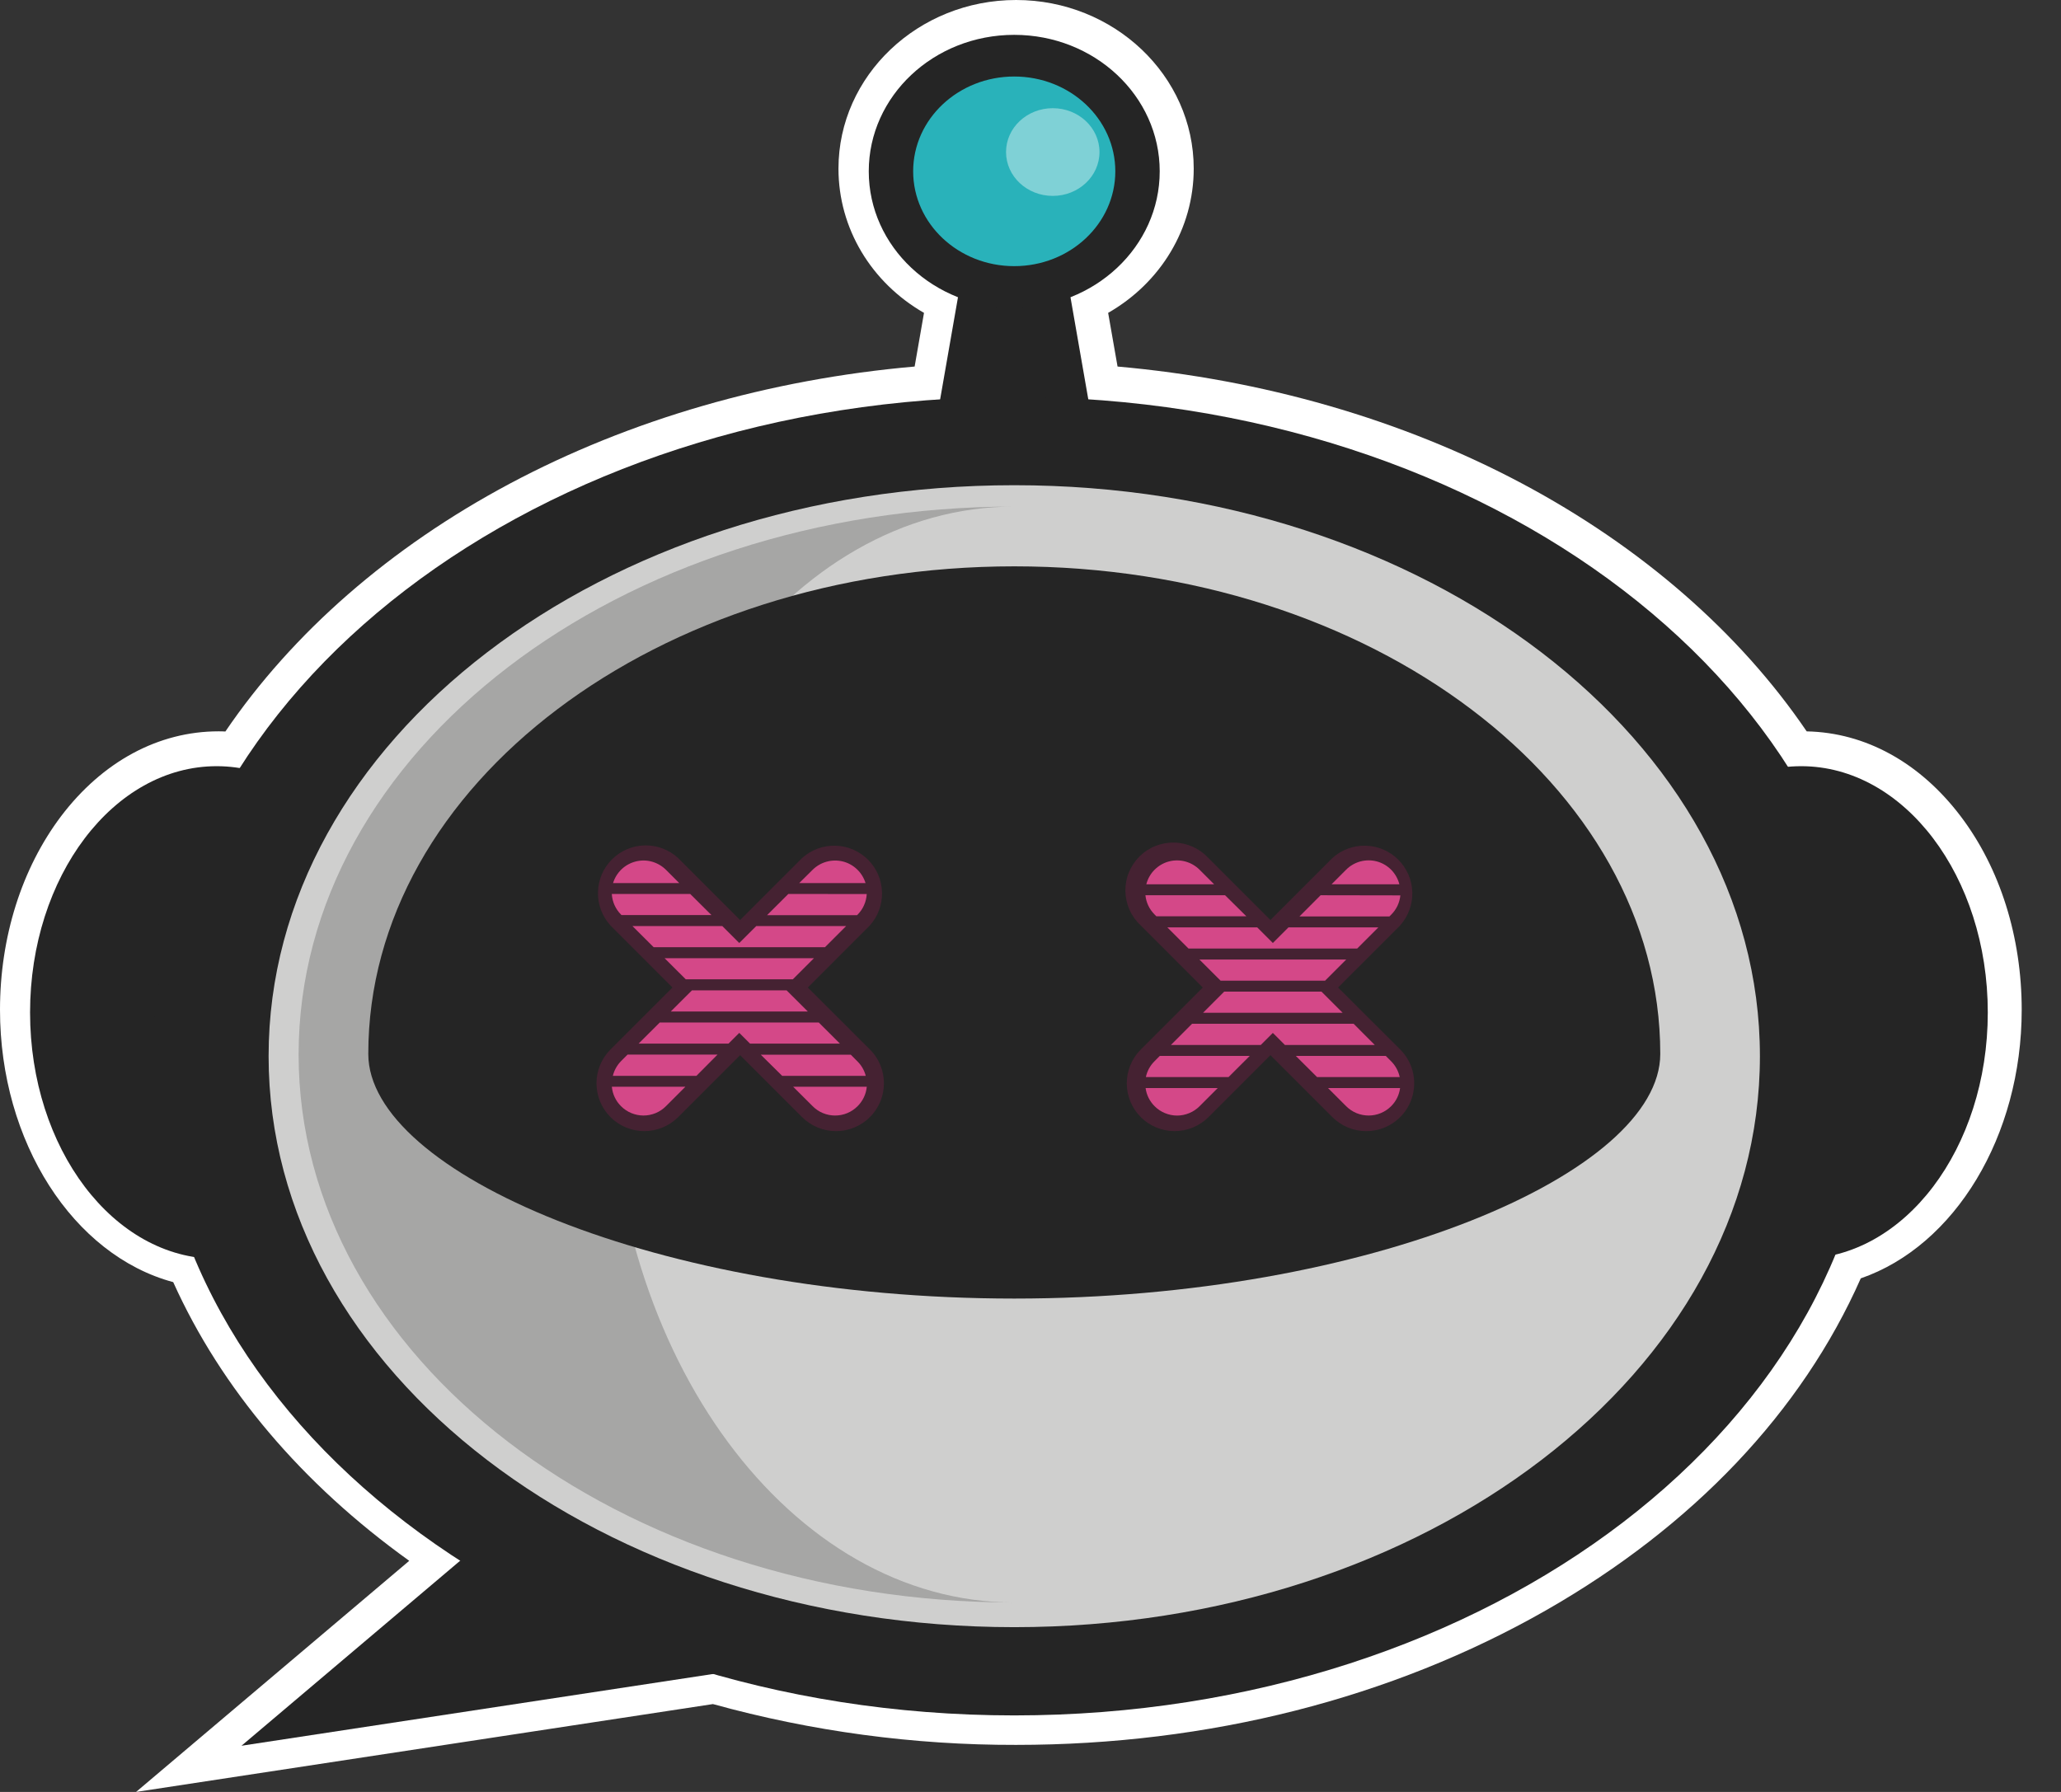 <svg width="46" height="40" viewBox="0 0 46 40" fill="none" xmlns="http://www.w3.org/2000/svg">
<rect x="0" y="0" width="46" height="40" fill="#333333" stroke="none"/>
<path d="M3.037 40L9.134 34.841C6.743 33.126 4.937 30.997 3.866 28.62C1.635 28.021 0 25.493 0 22.541C0 20.917 0.485 19.385 1.363 18.22C2.288 17 3.537 16.325 4.878 16.325C4.928 16.325 4.979 16.325 5.03 16.329C6.529 14.124 8.712 12.219 11.369 10.801C14.056 9.367 17.172 8.466 20.414 8.182L20.623 6.984C19.447 6.309 18.714 5.099 18.714 3.764C18.714 1.689 20.493 0 22.678 0C24.864 0 26.643 1.689 26.643 3.764C26.643 5.099 25.91 6.309 24.733 6.984L24.943 8.182C28.177 8.469 31.288 9.364 33.971 10.793C36.634 12.211 38.823 14.118 40.324 16.326C41.636 16.352 42.853 17.023 43.76 18.22C44.641 19.382 45.123 20.917 45.123 22.541C45.123 25.358 43.633 27.809 41.531 28.536C40.216 31.511 37.791 34.069 34.502 35.948C31.059 37.912 26.97 38.95 22.678 38.95C20.392 38.955 18.116 38.648 15.912 38.039L3.037 40Z" fill="white"/>
<path d="M24.409 9.596H20.864L21.582 5.487H23.692L24.409 9.596Z" fill="#252525"/>
<path d="M32.202 34.888L13.997 31.685L5.39 38.969L32.202 34.888Z" fill="#252525"/>
<path d="M4.836 28.099C7.136 28.099 9 25.638 9 22.601C9 19.565 7.136 17.103 4.836 17.103C2.535 17.103 0.671 19.565 0.671 22.601C0.671 25.638 2.535 28.099 4.836 28.099Z" fill="#252525"/>
<path d="M40.201 28.099C42.501 28.099 44.366 25.638 44.366 22.601C44.366 19.565 42.501 17.103 40.201 17.103C37.901 17.103 36.037 19.565 36.037 22.601C36.037 25.638 37.901 28.099 40.201 28.099Z" fill="#252525"/>
<path d="M22.637 6.871C24.43 6.871 25.884 5.507 25.884 3.824C25.884 2.142 24.43 0.778 22.637 0.778C20.843 0.778 19.39 2.142 19.39 3.824C19.39 5.507 20.843 6.871 22.637 6.871Z" fill="#252525"/>
<path d="M22.637 38.292C33.249 38.292 41.852 31.704 41.852 23.576C41.852 15.449 33.249 8.86 22.637 8.86C12.025 8.86 3.423 15.449 3.423 23.576C3.423 31.704 12.025 38.292 22.637 38.292Z" fill="#252525"/>
<path d="M22.637 5.941C23.883 5.941 24.893 4.993 24.893 3.824C24.893 2.655 23.883 1.708 22.637 1.708C21.391 1.708 20.381 2.655 20.381 3.824C20.381 4.993 21.391 5.941 22.637 5.941Z" fill="#29B2BA"/>
<path opacity="0.4" d="M23.497 4.373C24.073 4.373 24.54 3.934 24.54 3.394C24.54 2.853 24.073 2.415 23.497 2.415C22.921 2.415 22.454 2.853 22.454 3.394C22.454 3.934 22.921 4.373 23.497 4.373Z" fill="white"/>
<path d="M22.637 36.322C31.829 36.322 39.28 30.616 39.28 23.576C39.28 16.537 31.829 10.831 22.637 10.831C13.446 10.831 5.995 16.537 5.995 23.576C5.995 30.616 13.446 36.322 22.637 36.322Z" fill="#CFCFCE"/>
<path opacity="0.2" d="M13.597 23.539C13.597 16.784 17.644 11.308 22.635 11.308C13.812 11.308 6.665 16.784 6.665 23.539C6.665 30.294 13.817 35.771 22.637 35.771C17.644 35.771 13.597 30.295 13.597 23.539Z" fill="black"/>
<path d="M37.056 23.526C37.056 26.17 30.6 28.987 22.638 28.987C14.675 28.987 8.22 26.17 8.22 23.526C8.22 17.515 14.675 12.642 22.638 12.642C30.6 12.642 37.056 17.515 37.056 23.526Z" fill="#252525"/>
<path d="M15.405 19.955H13.655C13.665 20.129 13.738 20.293 13.861 20.416L13.872 20.427H15.88L15.405 19.955Z" fill="#D85591"/>
<path d="M15.444 22.107L14.971 22.579H18.03L17.557 22.107H15.444Z" fill="#D85591"/>
<path d="M14.726 22.824L14.253 23.296H16.26L16.5 23.056L16.74 23.296H18.747L18.274 22.824H14.726Z" fill="#D85591"/>
<path d="M16.015 23.541H14.007L13.858 23.69C13.77 23.781 13.708 23.893 13.678 24.016H15.543L16.015 23.541Z" fill="#D85591"/>
<path d="M17.458 24.016H19.323C19.292 23.894 19.228 23.782 19.138 23.693L18.99 23.544H16.981L17.458 24.016Z" fill="#D85591"/>
<path d="M17.595 19.955L17.12 20.429H19.129L19.139 20.419C19.262 20.296 19.335 20.132 19.345 19.957L17.595 19.955Z" fill="#D85591"/>
<path d="M17.702 24.258L18.137 24.692C18.203 24.759 18.281 24.811 18.367 24.847C18.453 24.883 18.546 24.901 18.639 24.901C18.732 24.901 18.825 24.883 18.911 24.847C18.997 24.811 19.075 24.759 19.141 24.692C19.258 24.576 19.331 24.423 19.346 24.258H17.702Z" fill="#D85591"/>
<path d="M13.656 24.258C13.671 24.422 13.743 24.576 13.86 24.692C13.926 24.758 14.004 24.811 14.091 24.847C14.177 24.882 14.269 24.901 14.362 24.901C14.456 24.901 14.548 24.882 14.634 24.847C14.72 24.811 14.799 24.758 14.864 24.692L15.298 24.258H13.656Z" fill="#D85591"/>
<path d="M15.16 19.712L14.864 19.416C14.777 19.33 14.669 19.267 14.551 19.234C14.433 19.201 14.308 19.2 14.19 19.23C14.071 19.26 13.961 19.32 13.873 19.404C13.784 19.489 13.719 19.595 13.683 19.712H15.16Z" fill="#D85591"/>
<path d="M19.318 19.712C19.282 19.595 19.217 19.489 19.128 19.405C19.04 19.32 18.93 19.26 18.812 19.23C18.693 19.201 18.568 19.202 18.45 19.235C18.332 19.267 18.224 19.33 18.137 19.416L17.838 19.712H19.318Z" fill="#D85591"/>
<path d="M16.879 20.672L16.5 21.05L16.122 20.672H14.116L14.589 21.144H18.413L18.885 20.672H16.879Z" fill="#D85591"/>
<path d="M14.833 21.389L15.306 21.861H17.695L18.167 21.389H14.833Z" fill="#D85591"/>
<path d="M26.606 22.853L26.134 23.326H28.14L28.409 23.057L28.678 23.326H30.684L30.212 22.853H26.606Z" fill="#D85591"/>
<path d="M27.894 23.57H25.886L25.767 23.69C25.67 23.786 25.603 23.909 25.575 24.043H27.42L27.894 23.57Z" fill="#D85591"/>
<path d="M27.343 19.984H25.565C25.581 20.147 25.654 20.299 25.77 20.414L25.809 20.454H27.818L27.343 19.984Z" fill="#D85591"/>
<path d="M29.475 19.984L29.003 20.457H31.011L31.051 20.417C31.167 20.302 31.239 20.149 31.255 19.987L29.475 19.984Z" fill="#D85591"/>
<path d="M29.396 24.043H31.241C31.212 23.909 31.146 23.786 31.049 23.69L30.929 23.57H28.921L29.396 24.043Z" fill="#D85591"/>
<path d="M27.323 22.135L26.851 22.608H29.967L29.494 22.135H27.323Z" fill="#D85591"/>
<path d="M28.758 20.701L28.409 21.05L28.06 20.701H26.054L26.526 21.173H30.292L30.764 20.701H28.758Z" fill="#D85591"/>
<path d="M29.64 24.288L30.045 24.693C30.111 24.759 30.189 24.811 30.275 24.847C30.361 24.883 30.454 24.901 30.547 24.901C30.64 24.901 30.733 24.883 30.819 24.847C30.905 24.811 30.983 24.759 31.049 24.693C31.159 24.584 31.229 24.441 31.249 24.288H29.64Z" fill="#D85591"/>
<path d="M25.569 24.288C25.589 24.441 25.66 24.584 25.77 24.693C25.835 24.759 25.914 24.812 26 24.847C26.086 24.883 26.178 24.902 26.272 24.902C26.365 24.902 26.457 24.883 26.544 24.847C26.63 24.812 26.708 24.759 26.774 24.693L27.179 24.288H25.569Z" fill="#D85591"/>
<path d="M26.77 21.419L27.243 21.891H29.575L30.047 21.419H26.77Z" fill="#D85591"/>
<path d="M27.098 19.739L26.772 19.413C26.684 19.325 26.573 19.262 26.453 19.23C26.332 19.198 26.204 19.198 26.084 19.231C25.963 19.264 25.854 19.329 25.766 19.418C25.678 19.507 25.616 19.618 25.585 19.739H27.098Z" fill="#D85591"/>
<path d="M31.233 19.739C31.202 19.618 31.14 19.507 31.052 19.417C30.964 19.328 30.855 19.263 30.734 19.23C30.613 19.197 30.485 19.197 30.364 19.229C30.244 19.261 30.133 19.325 30.045 19.413L29.72 19.739H31.233Z" fill="#D85591"/>
<g opacity="0.2">
<path d="M18.657 25.249C18.517 25.249 18.378 25.222 18.249 25.168C18.119 25.114 18.001 25.036 17.902 24.937L16.519 23.554L15.136 24.937C14.936 25.137 14.664 25.249 14.381 25.249C14.098 25.249 13.826 25.137 13.626 24.937C13.426 24.736 13.313 24.465 13.313 24.182C13.313 23.898 13.426 23.627 13.626 23.427L15.009 22.044L13.626 20.66C13.44 20.457 13.34 20.19 13.346 19.915C13.352 19.64 13.464 19.377 13.659 19.183C13.854 18.988 14.116 18.877 14.392 18.871C14.667 18.866 14.934 18.967 15.136 19.154L16.519 20.537L17.902 19.154C18.105 18.97 18.371 18.871 18.645 18.878C18.918 18.884 19.179 18.996 19.373 19.189C19.567 19.383 19.679 19.643 19.686 19.917C19.694 20.19 19.596 20.456 19.413 20.66L18.03 22.044L19.416 23.427C19.566 23.576 19.667 23.766 19.708 23.973C19.749 24.18 19.728 24.395 19.647 24.59C19.566 24.785 19.43 24.952 19.254 25.069C19.078 25.186 18.872 25.249 18.661 25.249H18.657Z" fill="#C41565"/>
</g>
<g opacity="0.2">
<path d="M30.493 25.249C30.353 25.25 30.214 25.222 30.084 25.168C29.954 25.114 29.837 25.036 29.738 24.937L28.355 23.554L26.972 24.937C26.771 25.137 26.5 25.249 26.217 25.249C25.933 25.249 25.662 25.137 25.462 24.937C25.261 24.736 25.149 24.465 25.149 24.182C25.149 23.898 25.261 23.627 25.462 23.427L26.845 22.044L25.462 20.66C25.356 20.562 25.271 20.445 25.212 20.313C25.153 20.182 25.121 20.04 25.118 19.896C25.115 19.752 25.141 19.609 25.195 19.476C25.249 19.343 25.329 19.221 25.431 19.12C25.533 19.018 25.654 18.938 25.788 18.884C25.922 18.831 26.065 18.805 26.209 18.808C26.353 18.811 26.494 18.844 26.625 18.903C26.756 18.962 26.874 19.048 26.972 19.154L28.355 20.537L29.738 19.154C29.941 18.97 30.206 18.871 30.48 18.878C30.754 18.884 31.015 18.996 31.208 19.189C31.402 19.383 31.515 19.643 31.522 19.917C31.529 20.19 31.431 20.456 31.248 20.66L29.865 22.044L31.252 23.427C31.401 23.576 31.503 23.766 31.544 23.974C31.585 24.181 31.563 24.395 31.483 24.59C31.402 24.785 31.265 24.952 31.089 25.069C30.914 25.187 30.708 25.249 30.496 25.249H30.493Z" fill="#C41565"/>
</g>
</svg>
